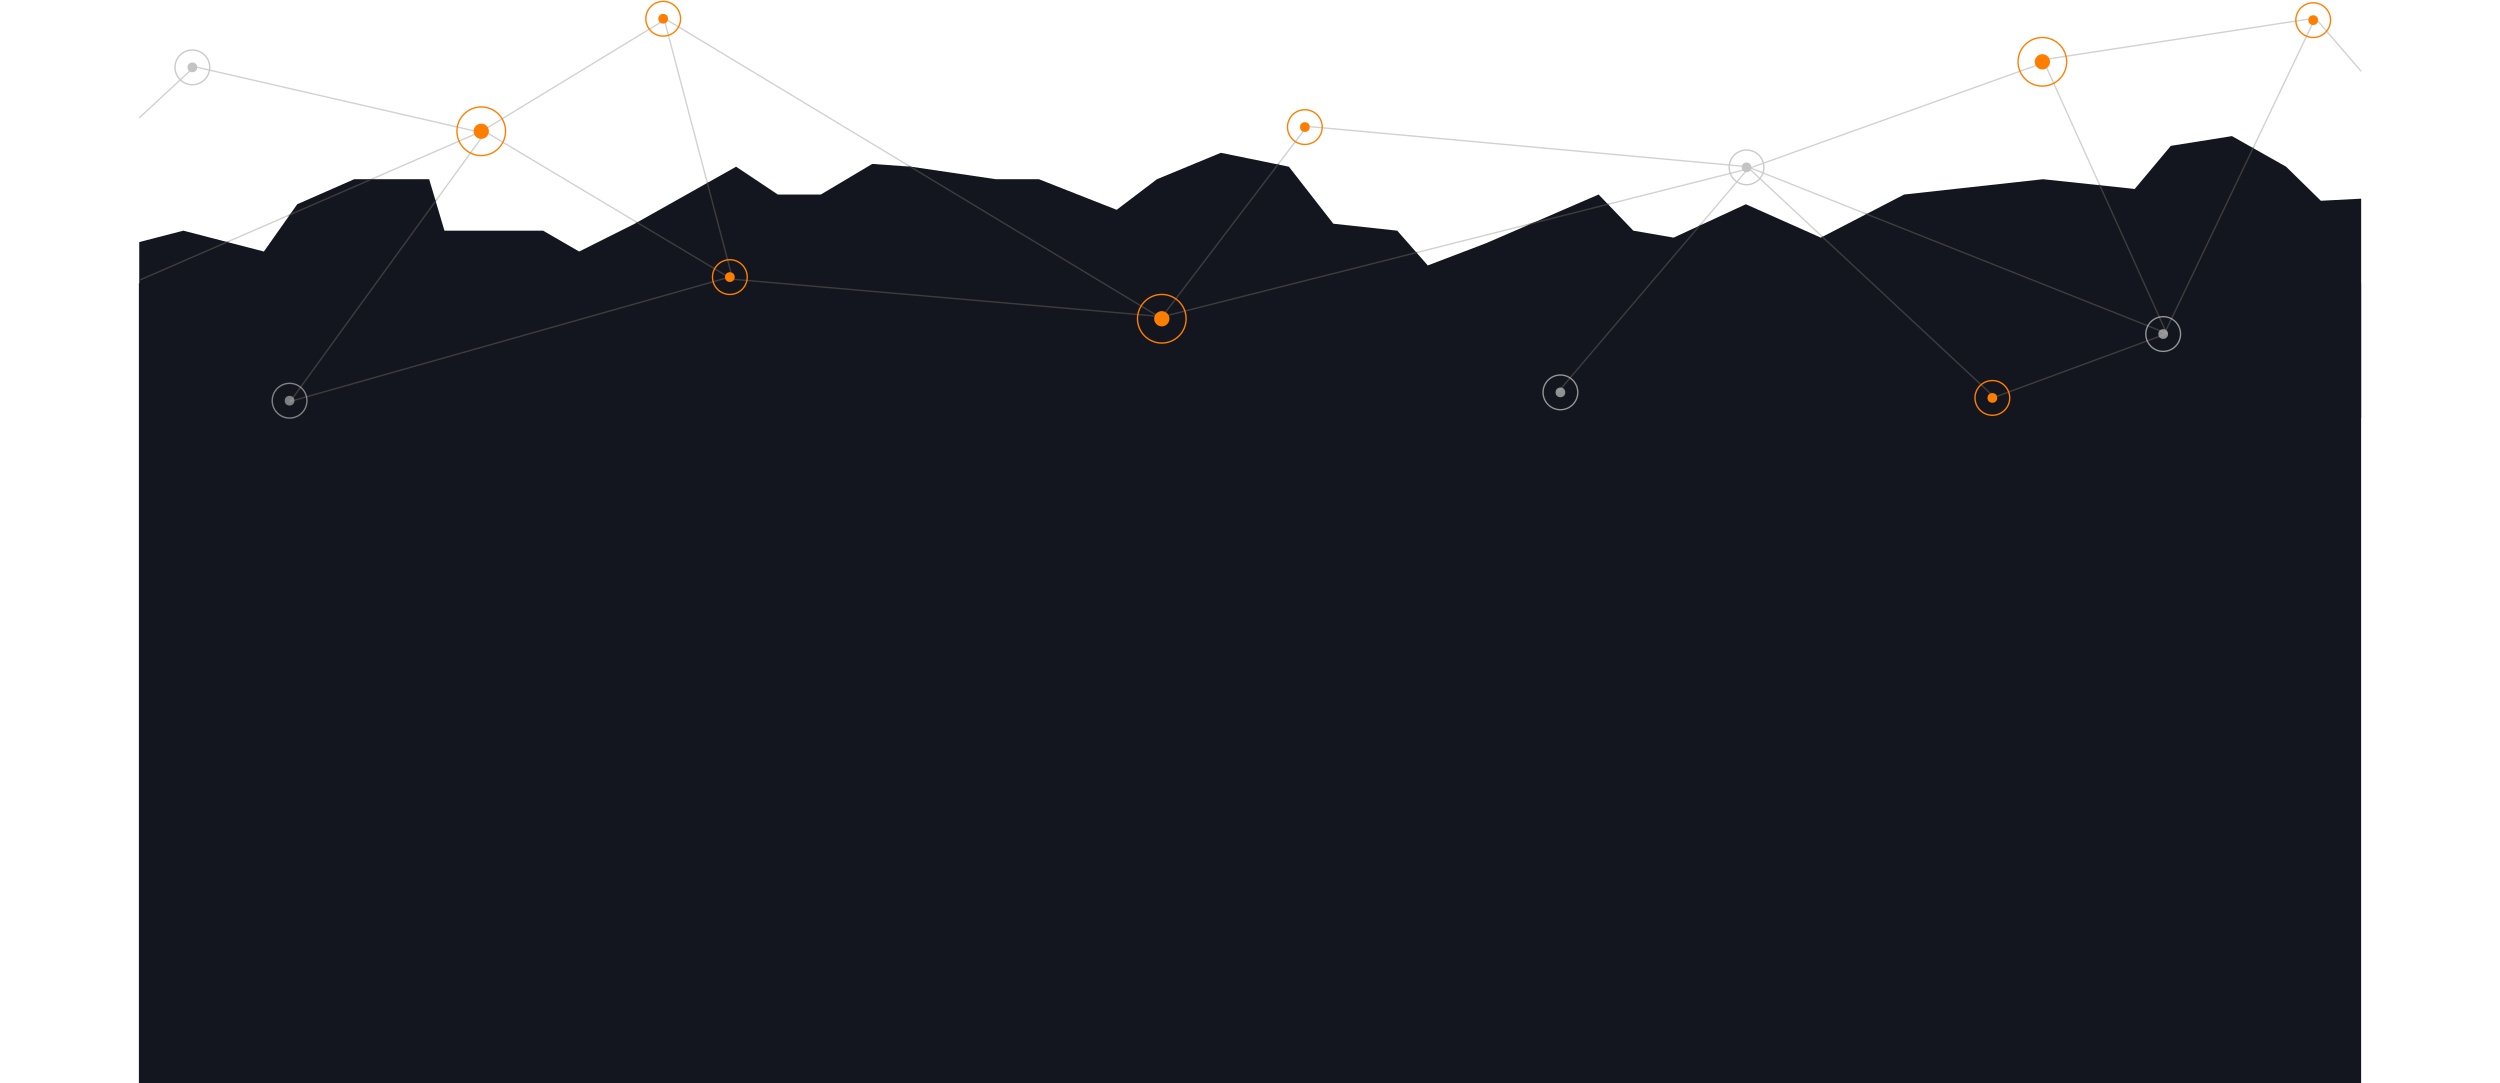 <?xml version="1.0" encoding="UTF-8"?>
<svg width="1800px" height="780px" viewBox="0 0 1600 780" version="1.1" xmlns="http://www.w3.org/2000/svg" xmlns:xlink="http://www.w3.org/1999/xlink">
    <!-- Generator: Sketch 49 (51002) - http://www.bohemiancoding.com/sketch -->
    <title>Group</title>
    <desc>Created with Sketch.</desc>
    <defs>
        <polygon id="path-1" points="0.25 76.284 32 68.08 90 83.098 114 49.058 155 31.037 209 31.037 220 68.08 291 68.08 317 83.098 357 63.074 430 22.026 460 42.05 491 42.05 528 20.024 556 22.026 617 31.037 648 31.037 704 53.063 733 31.037 779 12.014 828 22.026 860 63.074 906 68.08 928 93.11 970 77.091 1051 42.05 1076 68.08 1105 73.086 1157 49.058 1211 73.086 1271 42.05 1371 31.037 1437 38.045 1463 7.008 1507 0 1546 22.026 1571 46.555 1600.025 45.035 1600.025 203 0.25 203"></polygon>
    </defs>
    <g id="Home" stroke="none" stroke-width="1" fill="none" fill-rule="evenodd">
        <g id="19/01/18-Bitcoin.org-ver3-Desktop-1200px--" transform="translate(0, -584)">
            <g id="//HERO">
                <g id="bottom-hero" transform="translate(0, 585)">
                    <g id="Group">
                        <rect id="Rectangle" fill="#13161F" x="0" y="203" width="1600" height="576"></rect>
                        <g id="ver-3-bg-element">
                            <g>
                                <g id="Group-5" transform="translate(0, 12)" stroke="#D1D1D1">
                                    <polyline id="Path-4" points="0.411 188.717 248 81 427 188 737 215 1157 109 1372 32"></polyline>
                                    <path d="M379,1 L246,82" id="Path-18"></path>
                                    <polyline id="Path-3" points="0.25 71.877 40 35 249 83 109 276 427 186 378 0 736 216 841 78 1158 107 1460 227 1371 30 1567 0 1600.025 38.309"></polyline>
                                    <polyline id="Path-7" points="1566 2 1458 228 1336 273 1159 108 1022 269"></polyline>
                                </g>
                                <g id="Group-5" transform="translate(0, 97)">
                                    <mask id="mask-2" fill="white">
                                        <use xlink:href="#path-1"></use>
                                    </mask>
                                    <use id="Mask" fill="#13161F" xlink:href="#path-1"></use>
                                    <g mask="url(#mask-2)" stroke="#3D3D3D">
                                        <g transform="translate(-43, -85)">
                                            <polyline id="Path-4" points="43.413 188.716 291 81 470 188 780 215 1200 109 1415 32"></polyline>
                                            <path d="M422,1 L289,82" id="Path-18"></path>
                                            <polyline id="Path-3" points="0 112 83 35 292 83 152 276 470 186 421 0 779 216 884 78 1201 107 1503 227 1414 30 1610 0 1710 116"></polyline>
                                            <polyline id="Path-7" points="1609 2 1501 228 1379 273 1202 108 1065 269"></polyline>
                                        </g>
                                    </g>
                                </g>
                                <g id="Group-4" transform="translate(26, 0)">
                                    <g id="Group-3" transform="translate(357, 121)"></g>
                                    <g id="dots" transform="translate(339, 0)">
                                        <circle id="Oval-2" fill="#FF7E00" cx="12.5" cy="12.5" r="3.5"></circle>
                                        <circle id="Oval-2" stroke="#FF7E00" cx="12.5" cy="12.5" r="12.5"></circle>
                                    </g>
                                    <g id="dots" transform="translate(203, 26)">
                                        <circle id="Oval-2" fill="#FF7E00" cx="17.5" cy="67.5" r="5.5"></circle>
                                        <circle id="Oval-2" stroke="#FF7E00" cx="17.5" cy="67.5" r="17.5"></circle>
                                        <circle id="Oval-2" fill="#FF7E00" cx="507.5" cy="202.5" r="5.5"></circle>
                                        <circle id="Oval-2" stroke="#FF7E00" cx="507.5" cy="202.5" r="17.5"></circle>
                                        <circle id="Oval-2" fill="#FF7E00" cx="1141.5" cy="17.5" r="5.5"></circle>
                                        <circle id="Oval-2" stroke="#FF7E00" cx="1141.5" cy="17.5" r="17.5"></circle>
                                    </g>
                                    <g id="dots" transform="translate(1119, 107)">
                                        <circle id="Oval-2" fill="#C4C4C4" cx="12.5" cy="12.5" r="3.5"></circle>
                                        <circle id="Oval-2" stroke="#CACACA" cx="12.5" cy="12.5" r="12.5"></circle>
                                    </g>
                                    <g id="dots" opacity="0.7" transform="translate(985, 269)">
                                        <circle id="Oval-2" fill="#C4C4C4" cx="12.5" cy="12.5" r="3.5"></circle>
                                        <circle id="Oval-2" stroke="#CACACA" cx="12.5" cy="12.5" r="12.5"></circle>
                                    </g>
                                    <g id="dots" opacity="0.7" transform="translate(1419, 227)">
                                        <circle id="Oval-2" fill="#C4C4C4" cx="12.5" cy="12.5" r="3.5"></circle>
                                        <circle id="Oval-2" stroke="#CACACA" cx="12.5" cy="12.5" r="12.5"></circle>
                                    </g>
                                    <g id="dots" opacity="0.6" transform="translate(70, 275)">
                                        <circle id="Oval-2" fill="#C4C4C4" cx="12.5" cy="12.5" r="3.5"></circle>
                                        <circle id="Oval-2" stroke="#CACACA" cx="12.5" cy="12.5" r="12.5"></circle>
                                    </g>
                                    <g id="dots" transform="translate(0, 35)">
                                        <circle id="Oval-2" fill="#C4C4C4" cx="12.5" cy="12.5" r="3.5"></circle>
                                        <circle id="Oval-2" stroke="#CACACA" cx="12.5" cy="12.5" r="12.5"></circle>
                                    </g>
                                    <g id="dots" transform="translate(1296, 273)">
                                        <circle id="Oval-2" fill="#FF7E00" cx="12.5" cy="12.5" r="3.5"></circle>
                                        <circle id="Oval-2" stroke="#FF7E00" cx="12.5" cy="12.5" r="12.5"></circle>
                                    </g>
                                    <g id="dots" transform="translate(387, 186)">
                                        <circle id="Oval-2" fill="#FF7E00" cx="12.5" cy="12.5" r="3.5"></circle>
                                        <circle id="Oval-2" stroke="#FF7E00" cx="12.5" cy="12.5" r="12.5"></circle>
                                    </g>
                                    <g id="dots" transform="translate(1527, 1)">
                                        <circle id="Oval-2" fill="#FF7E00" cx="12.5" cy="12.5" r="3.5"></circle>
                                        <circle id="Oval-2" stroke="#FF7E00" cx="12.5" cy="12.5" r="12.5"></circle>
                                    </g>
                                    <g id="dots" transform="translate(801, 78)">
                                        <circle id="Oval-2" fill="#FF7E00" cx="12.5" cy="12.5" r="3.5"></circle>
                                        <circle id="Oval-2" stroke="#FF7E00" cx="12.5" cy="12.5" r="12.5"></circle>
                                    </g>
                                </g>
                            </g>
                        </g>
                    </g>
                </g>
            </g>
        </g>
    </g>
</svg>